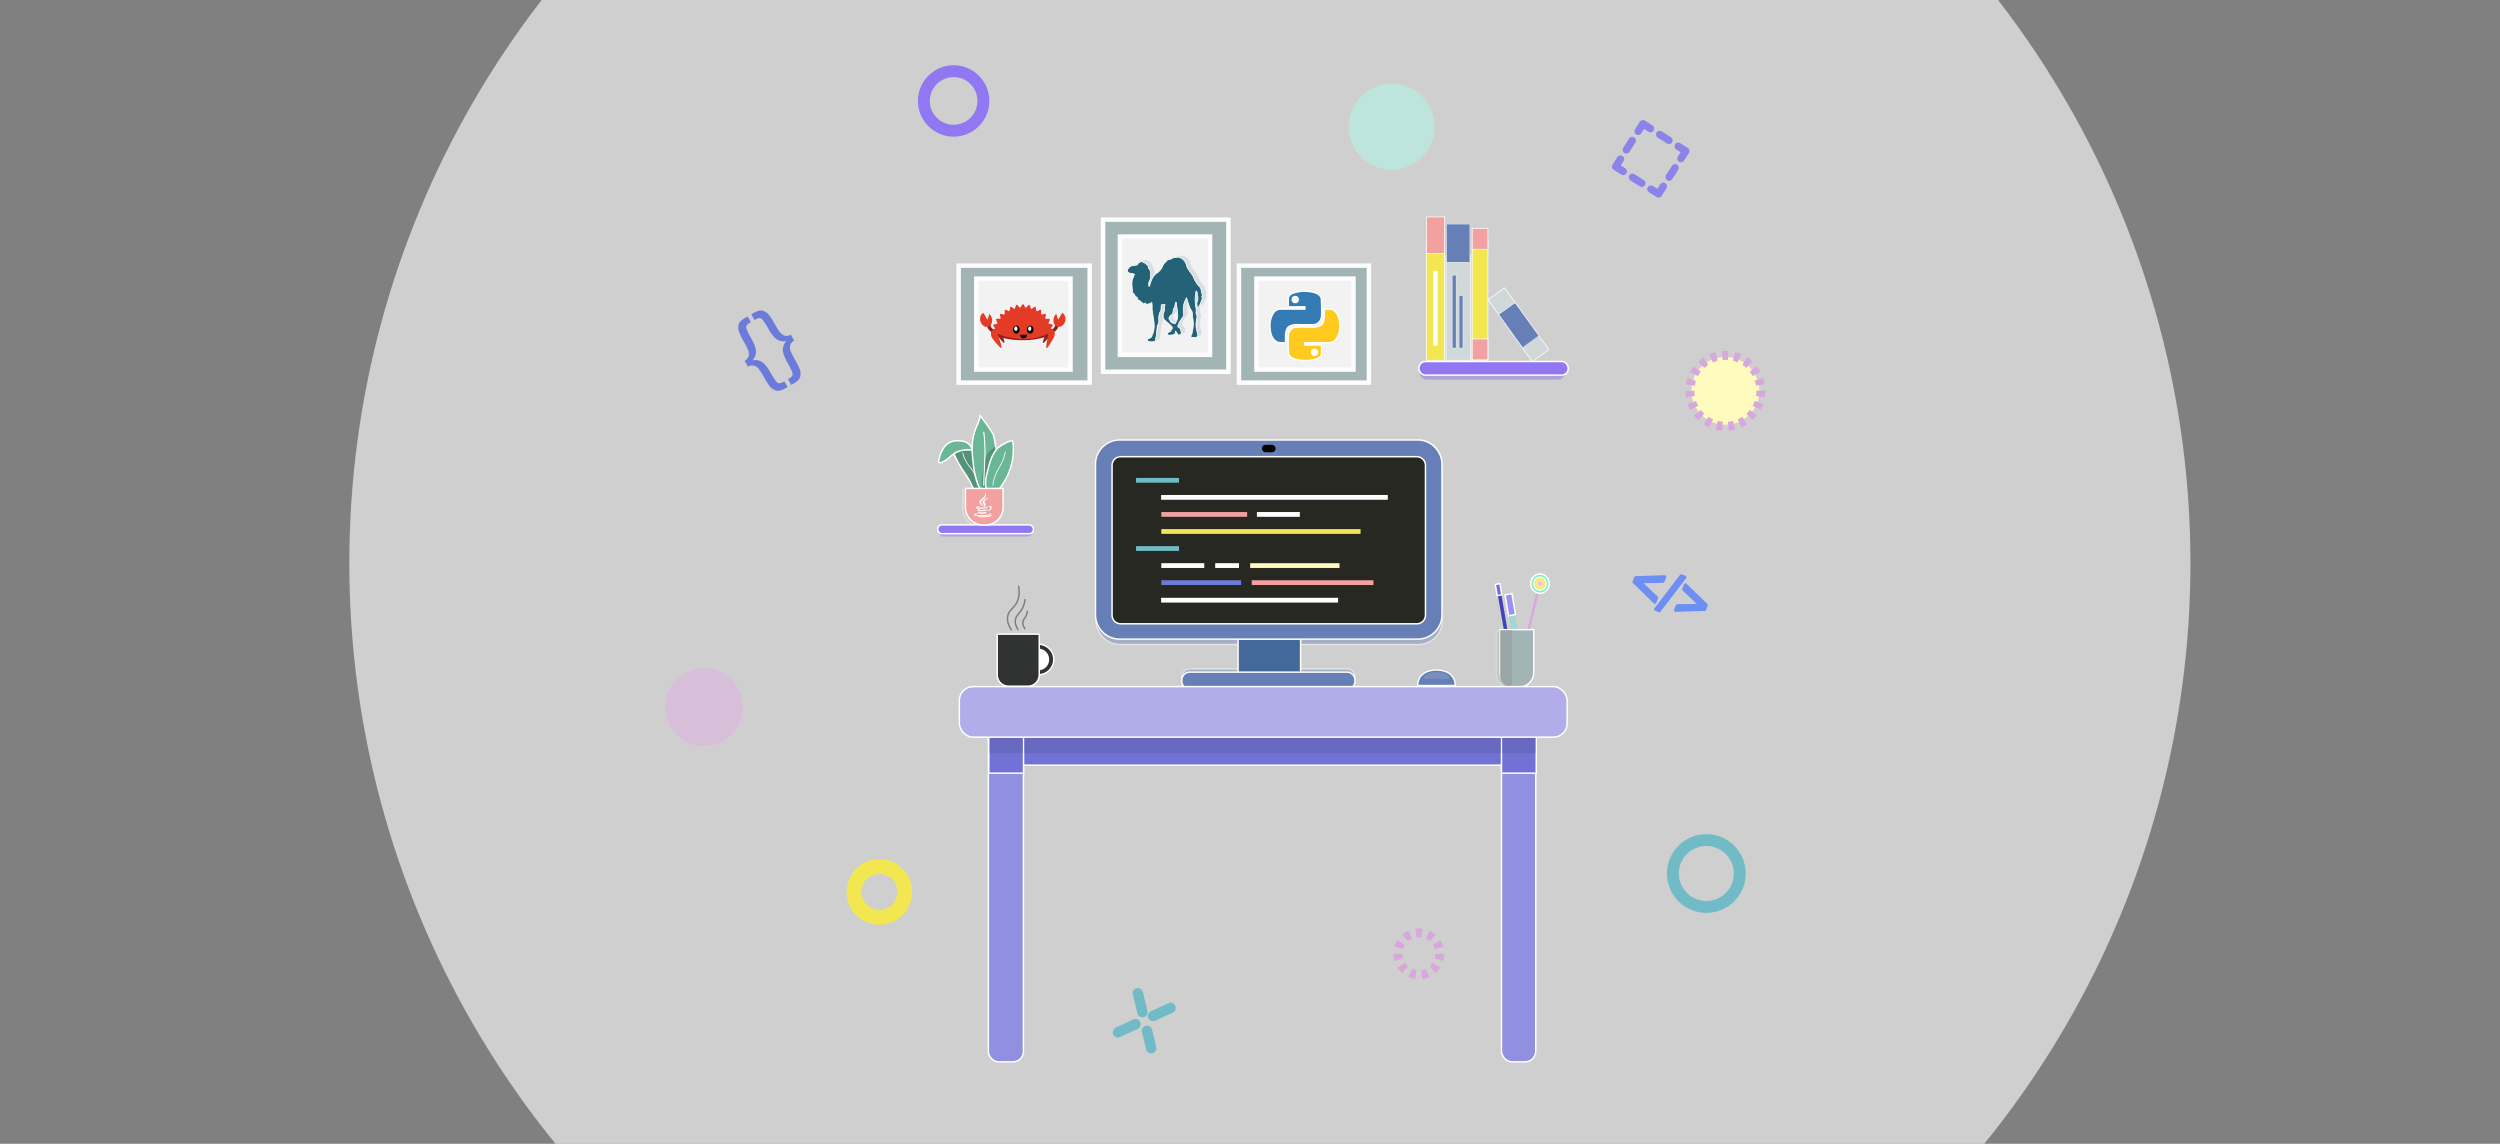 <svg id="Слой_1" data-name="Слой 1" xmlns="http://www.w3.org/2000/svg" viewBox="0 0 1683.03 770"><rect x="0" y="0" width="1683.03" height="770" fill="#808080" stroke="none"/><defs><style>.cls-1,.cls-27{fill:#f2f2f2;}.cls-1{opacity:0.69;}.cls-2{opacity:0.41;}.cls-3,.cls-62{fill:#667fb7;}.cls-4{fill:#fcfcfc;}.cls-5{fill:#313333;}.cls-12,.cls-17,.cls-18,.cls-22,.cls-23,.cls-24,.cls-25,.cls-28,.cls-29,.cls-30,.cls-31,.cls-33,.cls-34,.cls-35,.cls-38,.cls-40,.cls-5,.cls-50,.cls-51,.cls-59,.cls-6,.cls-64,.cls-65{stroke:#fff;}.cls-10,.cls-12,.cls-17,.cls-18,.cls-22,.cls-23,.cls-24,.cls-25,.cls-26,.cls-27,.cls-28,.cls-29,.cls-30,.cls-31,.cls-35,.cls-36,.cls-38,.cls-40,.cls-42,.cls-44,.cls-46,.cls-48,.cls-49,.cls-5,.cls-50,.cls-51,.cls-59,.cls-6,.cls-62,.cls-64,.cls-65{stroke-miterlimit:10;}.cls-40,.cls-6,.cls-9{fill:#fff;}.cls-7{opacity:0.32;}.cls-25,.cls-8{fill:#f2a0a0;}.cls-10,.cls-26,.cls-36{fill:#a3b4b5;}.cls-10,.cls-26,.cls-27,.cls-36{stroke:#fdfdff;}.cls-10{opacity:0.25;}.cls-11,.cls-19{fill:#7866f2;}.cls-11{opacity:0.42;}.cls-12{fill:#9090e0;}.cls-13{fill:#45689b;}.cls-14{fill:#272822;}.cls-15{fill:#4242bc;}.cls-16{fill:#a1d6d1;}.cls-17,.cls-68{fill:#f2e750;}.cls-17,.cls-18,.cls-25,.cls-34,.cls-35,.cls-59,.cls-64{stroke-width:0.5px;}.cls-18{fill:#d0d8d9;}.cls-20{fill:#9992f4;}.cls-21{fill:#d8a7dc;}.cls-22{fill:#85edcf;}.cls-23{fill:#f9eb70;}.cls-23,.cls-33{stroke-width:0.75px;}.cls-24{fill:#f7b5ef;}.cls-24,.cls-40{stroke-width:0.25px;}.cls-26,.cls-27{stroke-width:3px;}.cls-28{fill:#7272d6;}.cls-29{fill:#3c8469;}.cls-30,.cls-32{fill:#559378;}.cls-31{fill:#69b797;}.cls-33,.cls-34,.cls-35,.cls-41,.cls-42,.cls-44,.cls-46,.cls-48,.cls-49,.cls-55,.cls-58,.cls-60,.cls-61{fill:none;}.cls-33,.cls-34,.cls-41,.cls-56,.cls-58,.cls-60,.cls-61{stroke-linecap:round;}.cls-33,.cls-34,.cls-41,.cls-56,.cls-60,.cls-61{stroke-linejoin:round;}.cls-37{fill:#9aa5a5;}.cls-38{fill:#9177f2;}.cls-39{fill:#020202;}.cls-41{stroke:#4c4c4c;opacity:0.62;}.cls-42{stroke:#9177f2;}.cls-42,.cls-44{stroke-width:8px;}.cls-43{fill:#bde5dd;}.cls-44,.cls-58{stroke:#71bbc6;}.cls-45{fill:#fffabd;}.cls-46{stroke:#f2e750;stroke-width:10px;}.cls-47{fill:#d8bfd9;}.cls-48,.cls-49{stroke:#d8a7dc;stroke-width:6px;}.cls-48{stroke-dasharray:4.04 4.04;}.cls-49{stroke-dasharray:3.95 3.95;}.cls-50{fill:#347ab4;}.cls-51{fill:#ffca1d;}.cls-52{fill:#8f1f1d;}.cls-53{fill:#e23a26;}.cls-54{fill:#e33b26;}.cls-56{fill:#6d8ef2;stroke:#6d8ef2;stroke-width:2px;}.cls-57{fill:#6a7bd9;}.cls-58{stroke-linejoin:bevel;stroke-width:7px;stroke-dasharray:13;}.cls-59,.cls-64{fill:#246377;}.cls-59{opacity:0.13;}.cls-60,.cls-61{stroke:#8b83ea;stroke-width:5px;}.cls-61{stroke-dasharray:7.39 7.39;}.cls-62{stroke:#fcfcfc;}.cls-63{fill:#8da2c6;opacity:0.47;}.cls-65{fill:#b1acea;}.cls-66{fill:#6262b5;opacity:0.61;}.cls-67{fill:#71bbc6;}</style></defs><title>main-img</title><circle class="cls-1" cx="854.9" cy="379.15" r="619.74"/><g class="cls-2"><rect class="cls-3" x="795.56" y="450.29" width="116.62" height="11.48" rx="5.4"/><path class="cls-4" d="M906.78,450.8a4.89,4.89,0,0,1,4.89,4.89v.69a4.9,4.9,0,0,1-4.89,4.9H801a4.9,4.9,0,0,1-4.89-4.9v-.69A4.89,4.89,0,0,1,801,450.8H906.78m0-1H801a5.89,5.89,0,0,0-5.89,5.89v.69a5.9,5.9,0,0,0,5.89,5.9H906.78a5.9,5.9,0,0,0,5.89-5.9v-.69a5.89,5.89,0,0,0-5.89-5.89Z"/></g><circle class="cls-5" cx="699.14" cy="443.97" r="10.28"/><circle class="cls-6" cx="699" cy="443.97" r="6.83"/><g class="cls-7"><path class="cls-8" d="M660.22,354.43a12,12,0,0,1-12-12V329.79h25.32l.06,12.68a12,12,0,0,1-12,12Z"/><path class="cls-9" d="M673.14,330.29v12.18a11.47,11.47,0,0,1-11.46,11.46h-1.46a11.47,11.47,0,0,1-11.46-11.46V330.29h24.38m.44-1H647.85a.09.09,0,0,0-.09.09v13.09a12.46,12.46,0,0,0,12.46,12.46h1.46a12.46,12.46,0,0,0,12.46-12.46V329.85a.56.56,0,0,0-.56-.56Z"/></g><path class="cls-10" d="M1007.43,424.73h22.62a0,0,0,0,1,0,0v28.8a9.81,9.81,0,0,1-9.81,9.81h-3a9.81,9.81,0,0,1-9.81-9.81v-28.8A0,0,0,0,1,1007.43,424.73Z"/><g class="cls-2"><rect class="cls-3" x="737.79" y="300.38" width="233.28" height="133.55" rx="16.33"/><path class="cls-4" d="M954.74,300.88a15.85,15.85,0,0,1,15.83,15.83V417.6a15.85,15.85,0,0,1-15.83,15.83H754.13a15.85,15.85,0,0,1-15.84-15.83V316.71a15.85,15.85,0,0,1,15.84-15.83H954.74m0-1H754.13a16.83,16.83,0,0,0-16.84,16.83V417.6a16.84,16.84,0,0,0,16.84,16.83H954.74a16.83,16.83,0,0,0,16.83-16.83V316.71a16.82,16.82,0,0,0-16.83-16.83Z"/></g><rect class="cls-11" x="955.65" y="245.87" width="97.96" height="9.71" rx="4.59"/><rect class="cls-12" x="665.38" y="486.06" width="23.59" height="228.81" rx="6.99"/><rect class="cls-12" x="1010.83" y="486.06" width="23.05" height="228.81" rx="7.18"/><rect class="cls-13" x="833.45" y="430.12" width="42.11" height="23.12"/><path class="cls-4" d="M875.07,430.62v22.12H834V430.62h41.12m1-1H833v24.12h43.12V429.62Z"/><rect class="cls-3" x="737.46" y="296.2" width="233.28" height="134.07" rx="16.33"/><path class="cls-4" d="M954.41,296.7a15.85,15.85,0,0,1,15.84,15.83V413.94a15.85,15.85,0,0,1-15.84,15.83H753.8A15.85,15.85,0,0,1,738,413.94V312.53A15.85,15.85,0,0,1,753.8,296.7H954.41m0-1H753.8A16.83,16.83,0,0,0,737,312.53V413.94a16.84,16.84,0,0,0,16.84,16.83H954.41a16.84,16.84,0,0,0,16.84-16.83V312.53a16.83,16.83,0,0,0-16.84-16.83Z"/><rect class="cls-14" x="748.66" y="307.45" width="210.98" height="112.5" rx="5.81"/><path class="cls-9" d="M953.83,308a5.31,5.31,0,0,1,5.31,5.31V414.15a5.31,5.31,0,0,1-5.31,5.3H754.46a5.31,5.31,0,0,1-5.3-5.3V313.26a5.31,5.31,0,0,1,5.3-5.31H953.83m0-1H754.46a6.31,6.31,0,0,0-6.3,6.31V414.15a6.3,6.3,0,0,0,6.3,6.3H953.83a6.31,6.31,0,0,0,6.31-6.3V313.26a6.32,6.32,0,0,0-6.31-6.31Z"/><polygon class="cls-15" points="1015.91 430.17 1013.55 430.62 1007.14 393.53 1009.51 393.08 1015.91 430.17"/><polygon class="cls-16" points="1022.57 429.32 1018.51 430.07 1013.72 401.7 1017.78 400.95 1022.57 429.32"/><rect class="cls-17" x="960.18" y="164.38" width="12.31" height="78.15"/><rect class="cls-18" x="973.46" y="171.74" width="16.71" height="70.79"/><rect class="cls-17" x="991.1" y="162.13" width="10.58" height="80.39"/><polygon class="cls-19" points="1006.65 393.47 1009.76 392.89 1011.03 400.41 1007.92 400.99 1006.65 393.47"/><path class="cls-9" d="M1009.35,393.48l1.1,6.53-2.12.39-1.1-6.53,2.12-.39m.82-1.17-4.09.76,1.43,8.5,4.09-.76-1.43-8.5Z"/><polygon class="cls-20" points="1013.24 400.45 1017.87 399.6 1020.25 413.69 1015.62 414.54 1013.24 400.45"/><path class="cls-9" d="M1017.46,400.18l2.21,13.11L1016,414l-2.21-13.11,3.64-.67m.82-1.17-5.61,1,2.55,15.08,5.6-1L1018.28,399Z"/><polygon class="cls-21" points="1026.71 430.43 1028.29 430.84 1036.99 394.54 1035.41 394.12 1026.71 430.43"/><ellipse class="cls-22" cx="1036.73" cy="392.89" rx="6.23" ry="6.51"/><ellipse class="cls-23" cx="1036.73" cy="392.89" rx="4.19" ry="4.43"/><ellipse class="cls-24" cx="1036.73" cy="392.89" rx="1.68" ry="1.76"/><rect class="cls-25" x="960.28" y="146.05" width="12.2" height="24.67"/><rect class="cls-3" x="973.92" y="150.82" width="15.63" height="25.66"/><path class="cls-9" d="M989.42,151v25.4H974V151h15.38m.25-.25H973.79v25.9h15.88V150.7Z"/><rect class="cls-25" x="991.1" y="153.71" width="10.58" height="14.1"/><rect class="cls-25" x="991.1" y="228.18" width="10.58" height="14.1"/><rect class="cls-26" x="742.58" y="147.88" width="84.39" height="102.4"/><rect class="cls-27" x="753.95" y="159.25" width="60.68" height="79.65"/><rect class="cls-26" x="834.07" y="178.82" width="87.49" height="78.75"/><rect class="cls-27" x="845.87" y="187.57" width="65.29" height="61.25"/><rect class="cls-26" x="645.37" y="178.82" width="88.2" height="78.75"/><rect class="cls-27" x="657.26" y="187.57" width="63.43" height="61.25"/><rect class="cls-28" x="683.23" y="491.16" width="339.31" height="23.96"/><rect class="cls-28" x="1010.83" y="493.77" width="23.4" height="26.74"/><rect class="cls-28" x="665.67" y="493.77" width="23.4" height="26.74"/><polygon class="cls-29" points="654.99 302.51 654.98 302.51 654.99 302.51 654.99 302.51"/><path class="cls-29" d="M642,305.07l0,.07a18.33,18.33,0,0,1,6.15-2.45A13.24,13.24,0,0,0,642,305.07Z"/><path class="cls-30" d="M655.84,304.3c-.27-.57-.53-1.12-.79-1.65-4.3,0-9-.35-12.83,2.64,3.85-3,8.53-2.66,12.83-2.64a.61.61,0,0,0-.07-.14,28.84,28.84,0,0,0-6.8.18,18.33,18.33,0,0,0-6.15,2.45,79.09,79.09,0,0,0,7.82,13.93c5.74,8.46,6.42,13.87,6.42,13.87l3.43-1.34A48.76,48.76,0,0,0,655.84,304.3Z"/><path class="cls-31" d="M648.18,303.13A19.21,19.21,0,0,1,655,303c-2-4-4-6.51-11.12-6.27-8.2.29-11.13,8.51-12,13.88-.41,2.6,5.33-.78,7.28-2.69a18.06,18.06,0,0,1,2.88-2.29l0-.07A13.24,13.24,0,0,1,648.18,303.13Z"/><path class="cls-31" d="M662.27,331.6c-1.67-1.14-5.78-4.9-7.28-21.93-.19-2.13-2.2-13.12,3-23.72.53-1.08,1.92-4.76,1.61-5.95-.5-1.87,8.64,11.08,9.09,12.66A53.65,53.65,0,0,1,670,315.49c-.74,4.13-1.42,4.45-2.14,9.4-.59,4.06-.56,6.88-2.14,7.61C664.43,333.08,662.83,332,662.27,331.6Z"/><path class="cls-32" d="M661.76,330.08c-1.56-2.77-.76-8,0-13.07a38.62,38.62,0,0,1,3-11.53c.34-.71,5.12-5.47,5.25-4.59a58.6,58.6,0,0,1,.19,9.2A56.81,56.81,0,0,1,668.07,322c-.88,3.15-3.48,9.61-4.35,9.61C662.63,331.62,661.86,330.26,661.76,330.08Z"/><path class="cls-31" d="M665.26,330.71c-3.06-3.24-1.5-9.33,0-15.22,1.13-4.42,2.34-9,6-13.43.67-.83,7-5.35,10.32-5.35.44,0,.89,5.21.38,10.72a43.4,43.4,0,0,1-4.28,13.88c-1.74,3.66-6.85,11.19-8.57,11.19A5.69,5.69,0,0,1,665.26,330.71Z"/><path class="cls-33" d="M662.23,326.62c0-.44.88-22,.88-22s0-9.67-.88-13.63"/><path class="cls-34" d="M668.39,326.62a31.38,31.38,0,0,1,3.08-9.68c1.27-2.46,2.66-4.3,4-7.91a32.72,32.72,0,0,0,1.32-4.84"/><path class="cls-35" d="M658.28,326.62a22.7,22.7,0,0,0-4-10.56c-1.64-2.26-4.3-4.9-5.72-9.67-.22-.73-.35-1.34-.44-1.76"/><rect class="cls-3" x="795.56" y="452.53" width="116.62" height="11.48" rx="5.4"/><path class="cls-4" d="M906.78,453a4.9,4.9,0,0,1,4.89,4.9v.69a4.9,4.9,0,0,1-4.89,4.9H801a4.9,4.9,0,0,1-4.89-4.9v-.69A4.9,4.9,0,0,1,801,453H906.78m0-1H801a5.9,5.9,0,0,0-5.89,5.9v.69a5.9,5.9,0,0,0,5.89,5.9H906.78a5.9,5.9,0,0,0,5.89-5.9v-.69a5.9,5.9,0,0,0-5.89-5.9Z"/><path class="cls-36" d="M1009.94,423.9h22.62a0,0,0,0,1,0,0v28.8a9.81,9.81,0,0,1-9.81,9.81h-3a9.81,9.81,0,0,1-9.81-9.81V423.9A0,0,0,0,1,1009.94,423.9Z"/><path class="cls-37" d="M1010,424.4h8a0,0,0,0,1,0,0v38.11a0,0,0,0,1,0,0h-.44A7.56,7.56,0,0,1,1010,455V424.4A0,0,0,0,1,1010,424.4Z"/><rect class="cls-38" x="955.23" y="243.36" width="100.47" height="9.19" rx="4.34"/><rect class="cls-11" x="632.07" y="354.97" width="62.86" height="6.23" rx="2.94"/><rect class="cls-38" x="631.26" y="353.36" width="64.46" height="5.9" rx="2.79"/><path class="cls-8" d="M661.89,353.43a12,12,0,0,1-12-12V328.79h25.32l.06,12.68a12,12,0,0,1-12,12Z"/><path class="cls-9" d="M674.81,329.29v12.18a11.47,11.47,0,0,1-11.46,11.46h-1.46a11.48,11.48,0,0,1-11.46-11.46V329.29h24.38m.44-1H649.52a.09.09,0,0,0-.09.09v13.09a12.46,12.46,0,0,0,12.46,12.46h1.46a12.46,12.46,0,0,0,12.46-12.46V328.85a.56.56,0,0,0-.56-.56Z"/><rect class="cls-39" x="849.54" y="299.46" width="9.19" height="5.01" rx="2.37"/><path class="cls-5" d="M671.35,426.91h28.28a0,0,0,0,1,0,0v27.44A7.66,7.66,0,0,1,692,462H679a7.66,7.66,0,0,1-7.66-7.66V426.91A0,0,0,0,1,671.35,426.91Z"/><path class="cls-40" d="M663.29,331.87a2.89,2.89,0,0,1,.29,1.28,4,4,0,0,1-1.22,2.5,12.87,12.87,0,0,0-1.42,1.32,2.22,2.22,0,0,0-.54.83,2.39,2.39,0,0,0,.34,1.71,3.89,3.89,0,0,0,.83,1.13,4.64,4.64,0,0,1-1.61-1.52,2.11,2.11,0,0,1-.49-1.56c.07-.35.29-.58.73-1a20.7,20.7,0,0,1,1.67-1.37,4.22,4.22,0,0,0,1-1,3.46,3.46,0,0,0,.39-1.28A5.66,5.66,0,0,0,663.29,331.87Z"/><path class="cls-40" d="M665.1,335.35a8.71,8.71,0,0,0-.88.49,5.54,5.54,0,0,0-1.08.88,2.14,2.14,0,0,0-.49.69,1,1,0,0,0-.1.49,1.31,1.31,0,0,0,.3.59c.26.37.38.41.49.68a1.46,1.46,0,0,1,.1.39,1.52,1.52,0,0,1-.1.69,1.81,1.81,0,0,1-.49.68,2.4,2.4,0,0,1-.59.4s.09-.12.2-.3a1.13,1.13,0,0,0,.19-.58,1,1,0,0,0-.19-.59c-.1-.16-.12-.14-.3-.39a5.21,5.21,0,0,1-.29-.49,2.11,2.11,0,0,1-.2-.49,2,2,0,0,1,0-.69,1.75,1.75,0,0,1,.2-.59,2.27,2.27,0,0,1,.39-.49,4.35,4.35,0,0,1,.59-.49,6.24,6.24,0,0,1,1.37-.68A4.8,4.8,0,0,1,665.1,335.35Z"/><path class="cls-40" d="M665.4,340.93a1.73,1.73,0,0,1,.48-.19,1.49,1.49,0,0,1,.89,0,1.22,1.22,0,0,1,.68.59,1.12,1.12,0,0,1,.1.68,1.53,1.53,0,0,1-.49.79,3.18,3.18,0,0,1-.78.58,5.15,5.15,0,0,1-.79.3c-.15.05-.39.1-.39.1l.49-.3a4.12,4.12,0,0,0,.69-.49,1.7,1.7,0,0,0,.49-.59,1.07,1.07,0,0,0,.09-.58,1.11,1.11,0,0,0-.19-.49.85.85,0,0,0-.3-.3,1.09,1.09,0,0,0-.39-.1A3,3,0,0,0,665.4,340.93Z"/><path class="cls-40" d="M665,341.42a2.8,2.8,0,0,1-.68.4,5.55,5.55,0,0,1-.88.19l-.69.1c-.39.05-.57.06-1.08.1l-1.07.1c-.12,0-.62,0-1.28,0a7.28,7.28,0,0,1-1.66-.2,1.71,1.71,0,0,1-.41-.12.61.61,0,0,1-.17-.16.17.17,0,0,1,0-.18.42.42,0,0,1,.11-.13,1.82,1.82,0,0,1,.19-.1l.3-.09.29-.1.29-.1.3-.1.39-.1a5.37,5.37,0,0,1,.59-.09l-.3.09a5.68,5.68,0,0,0-.68.3l-.3.19-.11.1a.12.12,0,0,0,0,.21,3.42,3.42,0,0,0,.39.09,5.38,5.38,0,0,0,1,.09c1,0,.61,0,1.27,0s1.16,0,1.76-.09c.32,0,.77-.08,1.38-.2Z"/><path class="cls-40" d="M663.83,343.09l.59.39a3.28,3.28,0,0,1-1.08.3,19.66,19.66,0,0,1-2.06.19,7.55,7.55,0,0,1-1.24,0l-.62-.08a3.1,3.1,0,0,1-.39-.09,2.45,2.45,0,0,1-.49-.2c-.15-.08-.29-.17-.3-.29a.31.31,0,0,1,.1-.2,1.45,1.45,0,0,1,.69-.39.37.37,0,0,0-.1.19.32.32,0,0,0,0,.2c.05.13.25.17.39.2a6.75,6.75,0,0,0,1.08.09h.68a6.56,6.56,0,0,0,.89,0l.78-.06a3.92,3.92,0,0,0,.78-.1A2.24,2.24,0,0,0,663.83,343.09Z"/><path class="cls-40" d="M663.34,344.76l.78.49a7.23,7.23,0,0,1-1.57.39,11.81,11.81,0,0,1-1.85.07,6.6,6.6,0,0,1-1.08-.17,3,3,0,0,1-.69-.29.39.39,0,0,1-.2-.2.25.25,0,0,1,.09-.26.57.57,0,0,1,.21-.13,1.23,1.23,0,0,1,.31-.11.42.42,0,0,0,0,.11c0,.12.24.18.3.19a6.26,6.26,0,0,0,1.4.16h.67a9.9,9.9,0,0,0,1-.1A4.52,4.52,0,0,0,663.34,344.76Z"/><path class="cls-40" d="M666.67,345.79a.25.25,0,0,1,.13.28c0,.16-.06.19-.23.33a2,2,0,0,1-1,.41c-.43.1-.64.15-1,.2s-.64.09-1.73.19c-.63.06-1,.06-1.2.07-.67,0-1.17,0-1.54,0l-1.5-.08a10.93,10.93,0,0,1-1.54-.11,4.81,4.81,0,0,1-1.11-.28c-.2-.12-.27-.16-.26-.25a.41.41,0,0,1,.2-.28,2.26,2.26,0,0,1,.55-.25,6,6,0,0,1,.88-.29,2.19,2.19,0,0,1,.49-.1h.22l-.41.11a2,2,0,0,0-.54.2,2.21,2.21,0,0,0-.27.17.29.29,0,0,0-.13.21c0,.15.44.27.54.3a5.58,5.58,0,0,0,1.28.19h3.33c1,0,1,0,1.27,0s.29,0,1.18-.1a5.08,5.08,0,0,0,.88-.09,5,5,0,0,0,.72-.19l.44-.17c.17-.08.23-.14.25-.23a.45.45,0,0,0,0-.19.36.36,0,0,0-.06-.1Z"/><path class="cls-40" d="M657.94,347.65a11.35,11.35,0,0,0,1.28.14c.2,0,.32,0,.69,0l1.57,0c.66,0,1.14,0,1.86-.1s1.18-.1,1.86-.19a4.84,4.84,0,0,0,1.27-.3,3.06,3.06,0,0,0,.79-.39l.29-.19a1.33,1.33,0,0,1-.2.39,1.61,1.61,0,0,1-.68.49,10.4,10.4,0,0,1-2.55.49c-.5,0-.94.07-1.57.1-1,0-1.73,0-2.15,0a8.11,8.11,0,0,1-1.67-.2C658.36,347.8,657.94,347.65,657.94,347.65Z"/><path class="cls-41" d="M680.8,424.06c-1.88-3-3.22-6.57-2.25-9.95,1-3.56,3.88-4.46,5.92-8.41,1.3-2.53,2.13-6.05,1.3-11"/><path class="cls-41" d="M685.3,423.83c-1.91-3.12-2-5.36-1.66-6.87.7-3.25,3.51-4.36,5.33-9a17.87,17.87,0,0,0,1.07-4.27"/><path class="cls-41" d="M690,423.24c-1.58-2.39-1.59-4-1.31-5,.48-1.69,2-2.62,2.73-5.45a9,9,0,0,0,.23-1.3"/><circle class="cls-42" cx="642" cy="67.95" r="20.04"/><circle class="cls-43" cx="936.89" cy="85.31" r="28.91"/><circle class="cls-44" cx="1148.73" cy="588.05" r="22.51"/><circle class="cls-45" cx="1161.53" cy="263.12" r="22.83"/><circle class="cls-46" cx="592" cy="600.46" r="17.11"/><circle class="cls-47" cx="473.94" cy="476.03" r="26.23"/><path class="cls-48" d="M969.37,642.15A14.14,14.14,0,1,1,955.23,628,14.14,14.14,0,0,1,969.37,642.15Z"/><circle class="cls-49" cx="1161.53" cy="263.12" r="23.91"/><path class="cls-50" d="M878.44,206.56v1.51H861.61a5.8,5.8,0,0,0-4.16,2.42,14.69,14.69,0,0,0-2.45,6.9c0,1-.37,1.93.43,6.63.52,3.06,2.9,5.9,4.83,6.5a25.63,25.63,0,0,0,5.24.18l-.06-4.85s.06-3.65,1.63-5.4,5.35-1.91,5.35-1.91,10.87.27,12.72-.09a5.53,5.53,0,0,0,3.2-2,6.25,6.25,0,0,0,1.24-2.59c.46-3.07,0-12.41,0-12.41s.11-2.73-3.93-4.28a23.34,23.34,0,0,0-7.95-1.09,20.35,20.35,0,0,0-7.65,1.41c-2.63,1.22-2.75,3.12-2.75,3.12v6Z"/><path class="cls-51" d="M878.48,232.24v-1.52H895.3a5.76,5.76,0,0,0,4.16-2.41,12.87,12.87,0,0,0,1.49-2.81,12.56,12.56,0,0,0,1-4.09c0-1,.37-1.93-.42-6.62-.52-3.06-2.9-5.9-4.84-6.51a25.53,25.53,0,0,0-5.23-.18l.05,4.84s-.05,3.66-1.63,5.4-5.35,1.91-5.35,1.91-10.87-.27-12.73.09a5.52,5.52,0,0,0-3.19,2,6.25,6.25,0,0,0-1.24,2.59c-.46,3.07,0,12.41,0,12.41s-.12,2.73,3.92,4.28a23.2,23.2,0,0,0,8,1.1,20.46,20.46,0,0,0,7.65-1.4c2.63-1.23,2.76-3.13,2.76-3.13v-6Z"/><circle class="cls-6" cx="884.94" cy="237.14" r="2.03"/><circle class="cls-6" cx="871.97" cy="201.66" r="2.03"/><path class="cls-52" d="M671,224.69s-5.57-.2-6.56-5.71l2.33-1s-.56,3.93,4.33,4.46l-.1,2.28"/><path class="cls-52" d="M706.11,224.69s5.57-.2,6.56-5.71l-2.34-1s.57,3.93-4.32,4.46l.1,2.28"/><path class="cls-52" d="M688.45,216.7a51.06,51.06,0,0,0-13.79,1.69v8.94A51.06,51.06,0,0,0,688.45,229a47.46,47.46,0,0,0,15.26-2.17v-8a47.46,47.46,0,0,0-15.26-2.17"/><path class="cls-52" d="M704,224.79a2.7,2.7,0,0,1-.05-1.5c.24-.95.91-1.47,1.5-1.17a1,1,0,0,1,.38.34h0a4,4,0,0,1,.14,4.71c0,.14-3.11,3.72-3.82,3.83-.47.08.6-3.65,1.82-6.21"/><path class="cls-52" d="M674.28,224.37a2.13,2.13,0,0,0,.17-1.48c-.21-1-1-1.67-1.69-1.51a1,1,0,0,0-.47.25h0s-2.29,1.7-.49,4.62c0,.16,3.4,4.42,4.23,4.7.55.19-.45-3.75-1.72-6.57"/><path class="cls-53" d="M671.08,224.62h0"/><path class="cls-54" d="M707.43,221.57c0-.13-.07-.25-.11-.38l1.25-1.8a.67.67,0,0,0,.07-.63.63.63,0,0,0-.48-.4l-2.1-.35-.26-.5.89-2a.69.69,0,0,0-.05-.64.66.66,0,0,0-.54-.29l-2.14.08-.34-.42.49-2.18a.67.67,0,0,0-.16-.61.62.62,0,0,0-.59-.17l-2.08.51-.41-.35.07-2.23a.66.66,0,0,0-.27-.57.63.63,0,0,0-.61-.05l-1.94.93-.48-.27-.34-2.2a.62.62,0,0,0-.38-.49.59.59,0,0,0-.6.07l-1.73,1.3-.52-.16-.75-2.09a.64.64,0,0,0-.46-.41.62.62,0,0,0-.58.2l-1.46,1.63-.53-.06-1.12-1.89a.6.6,0,0,0-.53-.31.59.59,0,0,0-.53.31L687,207l-.53.06L685,205.45a.61.61,0,0,0-.58-.2.64.64,0,0,0-.46.41l-.75,2.09-.51.16-1.73-1.3a.61.61,0,0,0-.61-.07.64.64,0,0,0-.38.49l-.34,2.2-.47.27-1.95-.93a.61.61,0,0,0-.6.05.67.67,0,0,0-.28.57l.07,2.23-.41.35-2.08-.51a.6.6,0,0,0-.58.17.65.65,0,0,0-.17.61l.49,2.17c-.11.15-.23.29-.34.43l-2.13-.08a.66.66,0,0,0-.55.29.69.69,0,0,0,0,.64l.89,2c-.09.17-.17.33-.25.5l-2.11.35a.67.67,0,0,0-.48.4.7.7,0,0,0,.07.63l1.25,1.8,0,.1-.68.73,1.84,2.6s17.66,8.14,34,.13c1.88-.33,2.31-3.18,2.31-3.18"/><path class="cls-9" d="M694.22,221.27c0,.8-.47,1.45-1.05,1.45s-1.06-.65-1.06-1.45.47-1.46,1.06-1.46,1.05.65,1.05,1.46"/><ellipse cx="684.2" cy="221.9" rx="2.2" ry="2.72"/><rect class="cls-55" x="667.12" y="204.81" width="43.03" height="31.74"/><path class="cls-9" d="M685,221.27c0,.83-.49,1.51-1.1,1.51s-1.1-.68-1.1-1.51.5-1.52,1.1-1.52,1.1.68,1.1,1.52"/><ellipse cx="693.54" cy="221.9" rx="2.2" ry="2.72"/><path class="cls-9" d="M694.33,221.27c0,.83-.5,1.51-1.1,1.51s-1.1-.68-1.1-1.51.49-1.52,1.1-1.52,1.1.68,1.1,1.52"/><path class="cls-54" d="M671.65,225.07c.45-.51,1.53-1.12,1.44-1.88a2.38,2.38,0,0,0-2.52-2.22,2.32,2.32,0,0,0-.85.29h-.05s-4.21,2.06-1.81,6.19c0,.21,4.78,6.32,6.12,6.79.87.3-.81-5.23-2.33-9.16"/><path class="cls-54" d="M705.83,224.88c-.52-.43-1.88-.82-1.91-1.59a2.38,2.38,0,0,1,2.17-2.57,2.18,2.18,0,0,1,.88.16l0,0s4.47,1.42,2.71,5.86c0,.21-3.8,7-5.05,7.62-.82.43.22-5.34,1.15-9.46"/><rect class="cls-55" x="667.12" y="204.82" width="43.02" height="31.73"/><rect class="cls-55" x="667.12" y="204.81" width="43.03" height="31.74"/><path class="cls-54" d="M664.69,215.26s-1-2-2.67-4.6c-1.75.86-2.62,3.22-2,5.59.72,2.62,3,4.27,5.16,3.68s3.26-3.19,2.53-5.81a5.62,5.62,0,0,0-1.74-2.8,16.7,16.7,0,0,1-1.32,3.94"/><rect class="cls-55" x="667.12" y="204.82" width="43.02" height="31.73"/><path class="cls-54" d="M712.43,215.26s1-2,2.67-4.6c1.74.86,2.61,3.22,2,5.59-.73,2.62-3,4.27-5.16,3.68s-3.26-3.19-2.54-5.81a5.64,5.64,0,0,1,1.75-2.8,16.7,16.7,0,0,0,1.32,3.94"/><path d="M691.37,225.28a2.33,2.33,0,1,1-4.65.15Z"/><path class="cls-56" d="M1114.11,405.52,1100,391.79l1.13-2.92,19.66-.61-1.21,3.12-15.54.3,11.25,10.72Z"/><path class="cls-56" d="M1134.35,388.58l-17.29,22.63-2.52-1,17.29-22.63Z"/><path class="cls-56" d="M1147.59,410.29l-19.65.6,1.21-3.11,15.53-.31-11.25-10.72,1.22-3.11,14.08,13.73Z"/><path class="cls-57" d="M530.22,260.56l-1.37.77a16.33,16.33,0,0,1-3.77,1.63,5.38,5.38,0,0,1-3.65-.39,8.55,8.55,0,0,1-3.35-2.7,51.16,51.16,0,0,1-3.61-5.71,49.06,49.06,0,0,0-3.5-5.56,6.83,6.83,0,0,0-3.15-2.36,5.16,5.16,0,0,0-4.23.64l-2.28-4a5.13,5.13,0,0,0,2.73-3.29,6.92,6.92,0,0,0-.39-3.91,50.15,50.15,0,0,0-3-5.88,52.32,52.32,0,0,1-3-6,8.6,8.6,0,0,1-.58-4.26,5.42,5.42,0,0,1,1.55-3.33,16.64,16.64,0,0,1,3.34-2.39l1.36-.77,2.19,3.86-.77.44c-1.72,1-2.51,2-2.39,3.14s1.32,3.69,3.58,7.69c2,3.58,3,6.47,3,8.65a8.26,8.26,0,0,1-2.38,5.79,8.17,8.17,0,0,1,6.18.92q2.81,1.68,5.85,7.06,3.38,6,4.74,7t3.92-.42l.77-.43Z"/><path class="cls-57" d="M505.75,211.61l1.36-.77a16.38,16.38,0,0,1,3.78-1.63,5.38,5.38,0,0,1,3.65.39,8.62,8.62,0,0,1,3.35,2.7,49.94,49.94,0,0,1,3.6,5.71,50.27,50.27,0,0,0,3.51,5.56,6.92,6.92,0,0,0,3.14,2.36,5.15,5.15,0,0,0,4.23-.64l2.28,4a5.19,5.19,0,0,0-2.73,3.29,6.93,6.93,0,0,0,.4,3.91,50.58,50.58,0,0,0,3,5.87,49.92,49.92,0,0,1,3,6,8.48,8.48,0,0,1,.58,4.26,5.37,5.37,0,0,1-1.55,3.33,16.27,16.27,0,0,1-3.33,2.39l-1.37.77-2.18-3.86.77-.44c1.71-1,2.51-2,2.38-3.15s-1.31-3.69-3.57-7.68c-2-3.58-3-6.47-3-8.65a8.16,8.16,0,0,1,2.4-5.77,8.24,8.24,0,0,1-6.19-.94q-2.81-1.68-5.85-7.06c-2.26-4-3.84-6.34-4.74-7s-2.21-.54-3.93.43l-.77.43Z"/><line class="cls-58" x1="766.01" y1="668.71" x2="775.02" y2="705.66"/><line class="cls-58" x1="788.01" y1="678.55" x2="752.2" y2="695.15"/><path class="cls-59" d="M794.53,202.36a84.8,84.8,0,0,1,1,8.84,8.68,8.68,0,0,1-1.54,5.17c-.25.88-1,0-1.51,0-1.31,0-1.79-1.41-2.49-2.27s-.2-1.66.27-2.35c.5-.36.7-1.17,1.43-1.17s.63-1,.53-1.53c.48-.74.19-1.83.66-2.64.84-.37.59-1.69.89-2.43.23-.52,0-1.53.67-1.76,0,0,.08,0,.07.12m-.81-30.13c-1.11-.13-1.94.63-2.87,1a20.69,20.69,0,0,1-2.34.63c-.58,1.17-1.9,1.87-2.62,3A11.69,11.69,0,0,1,782,182.4c-2.6,1.35-3.91,4.28-4.77,7-.29.62-.25,1.53-.56,2.06-1,.29-.49-1.05-.6-1.7-.16-1,.69-1.58.75-2.52a3.89,3.89,0,0,0,.42-2.17c-.12-1.68.39-3.72-.8-5.09-.7-.42-.48-1.28-.74-2a8.5,8.5,0,0,0-2.61-2.35c-.85-.08-1.62-1.17-2.49-.67-.54.64-1.54.62-1.85,1.47-.2,1.06-1.39.77-2.16,1-1,.39-2.25,0-3.06.79s-2.14,1.93-1.74,3.26c.93,1.82,3.32.9,4.62,2A36.66,36.66,0,0,1,765,187.2a21.32,21.32,0,0,0-.09,4.79c.24,1.6-.17,3.65,1.17,4.78.76.28.72,1.17,1,1.83s.86-.24,1.09.4c.68.37.07,1.17.45,1.64a3.21,3.21,0,0,1,1.65.88,14.13,14.13,0,0,1,2,1.7c.47,1,1.07-.94,1.58-.22a1.18,1.18,0,0,0,1.53.65l.13-.07a6,6,0,0,0,2.62-1.13c.51,1.79.12,3.74.34,5.59a23.92,23.92,0,0,1,.59,4.12,19.71,19.71,0,0,1,.61,4.18,14.94,14.94,0,0,1-1.43,8.55,2.06,2.06,0,0,1-1.63,1.64c-.59.27-1.81.75-1.4,1.6,1.36,1.17,3.52,1,5.08.44,1-.5.14-1.76.67-2.52.69-2.67.35-5.54,1.17-8.21a7.88,7.88,0,0,0,.7-4.33c.16-.9-.21-2,.37-2.73a3.81,3.81,0,0,1,1-2.47,32.2,32.2,0,0,0,.3-4.16,6.28,6.28,0,0,1,2.55-.26c0,.77-.55,1.67-.38,2.53a4.12,4.12,0,0,1-.53,2.83c-.37,1.53-.61,3.4.34,4.69,1.57,1.73,3.62,2.95,5.11,4.79a1.08,1.08,0,0,1,.17,1.52l-.1.1a3.11,3.11,0,0,1-2,2.12c-.62.25-1.62,1.18-.89,1.82a7.77,7.77,0,0,0,4.4-.29c1-.35.61-1.51,1-2.24a21.1,21.1,0,0,1,1.43,2.19c.6.89,1.63.15,2.35-.13a7.49,7.49,0,0,0-.76-3.78c-.33-.77-1.61-.79-1.55-1.74.63-2.35,2.2-4.18,3.45-6.16,1-1,.26-2.45.32-3.7a14.05,14.05,0,0,1,2.19-9.1,32.15,32.15,0,0,0,1.4,4.4,12.69,12.69,0,0,0,2.18,4.64c.48,1.67.35,3.52.67,5.25a21.93,21.93,0,0,1-.5,8.94c.09,1.06-.92,1.85-.83,2.9.28,1,1.41.18,2,.59a2.24,2.24,0,0,0,2.68-1.17,12.43,12.43,0,0,1-.49-2.5,15.51,15.51,0,0,1-.52-7.65c.09-1.38.93-3.07-.15-4.26-.3-1.26.21-2.64-.1-3.94a27.08,27.08,0,0,1-.24-10.15c.19-.47,0-1.33.5-1.59a3.84,3.84,0,0,1,.64,2.53,7.79,7.79,0,0,1,.16,4.28c-.86,1.1-.33,2.57-.22,3.81.14.86,1,.24,1.17-.3a24.06,24.06,0,0,0,1.9-4.61c.54-.73,0-1.58,0-2.35.83-.1.52-1,.07-1.45-.44-1.5-.34-3.24-1.35-4.52a21.81,21.81,0,0,1-3.92-5.6c-1.06-3.37-4.11-5.61-5.15-9a7.27,7.27,0,0,0-3.27-4.78,16.1,16.1,0,0,0-2.35-.86,12,12,0,0,1-2.07.26"/><polyline class="cls-60" points="1119.75 125.46 1116.53 130.52 1111.46 127.3"/><line class="cls-61" x1="1105.23" y1="123.33" x2="1095.87" y2="117.38"/><polyline class="cls-60" points="1092.75 115.39 1087.69 112.17 1090.91 107.11"/><line class="cls-61" x1="1094.88" y1="100.87" x2="1100.84" y2="91.52"/><polyline class="cls-60" points="1102.82 88.4 1106.04 83.34 1111.1 86.56"/><line class="cls-61" x1="1117.34" y1="90.53" x2="1126.7" y2="96.48"/><polyline class="cls-60" points="1129.81 98.47 1134.88 101.69 1131.65 106.75"/><line class="cls-61" x1="1127.68" y1="112.99" x2="1121.73" y2="122.34"/><path class="cls-62" d="M954.39,461.51c0-7,5.67-10.48,12.66-10.48s12.67,3.49,12.67,10.48Z"/><path class="cls-63" d="M958.32,457.08c0-3.18,4.31-4.54,8.73-4.54s8.7,1.31,8.7,4.48Z"/><path class="cls-64" d="M791.85,203.54a82.18,82.18,0,0,1,1,8.84,8.68,8.68,0,0,1-1.54,5.17c-.24.88-1,0-1.51,0-1.3,0-1.78-1.41-2.49-2.27s-.2-1.66.27-2.35c.51-.36.71-1.17,1.43-1.17s.64-1,.53-1.53c.48-.74.19-1.83.66-2.64.84-.37.6-1.69.89-2.43.23-.53,0-1.53.67-1.76,0,0,.08,0,.07.12M791,173.39c-1.1-.13-1.94.62-2.86,1.05a24,24,0,0,1-2.35.63c-.57,1.17-1.9,1.87-2.62,3a11.73,11.73,0,0,1-3.91,5.54c-2.61,1.35-3.92,4.28-4.78,7-.29.62-.25,1.53-.56,2.06-1,.29-.48-1.06-.6-1.7-.15-1,.69-1.58.75-2.52a3.81,3.81,0,0,0,.42-2.17c-.12-1.68.39-3.72-.8-5.1-.7-.41-.48-1.27-.73-1.94a8.53,8.53,0,0,0-2.62-2.35c-.85-.08-1.62-1.17-2.49-.67-.54.64-1.54.62-1.85,1.47-.2,1.05-1.39.77-2.16,1-1,.39-2.25,0-3.06.79s-2.14,1.93-1.74,3.26c.93,1.82,3.32.9,4.62,2a35.7,35.7,0,0,1-1.42,3.59,21.41,21.41,0,0,0-.09,4.8c.25,1.6-.16,3.65,1.17,4.78.77.28.72,1.17,1,1.83s.86-.24,1.09.4c.68.37.07,1.17.45,1.64a3.17,3.17,0,0,1,1.65.88,13.6,13.6,0,0,1,2,1.7c.47,1,1.07-.94,1.58-.22a1.17,1.17,0,0,0,1.53.64.38.38,0,0,0,.13-.06,6.11,6.11,0,0,0,2.63-1.13c.5,1.79.11,3.74.34,5.59a24.92,24.92,0,0,1,.58,4.12,19.71,19.71,0,0,1,.61,4.18,14.86,14.86,0,0,1-1.43,8.55,2.06,2.06,0,0,1-1.63,1.64c-.59.27-1.81.75-1.4,1.6,1.37,1.17,3.52,1,5.08.44,1-.5.14-1.76.67-2.52.69-2.67.35-5.54,1.18-8.21a8,8,0,0,0,.69-4.33c.16-.9-.21-2,.37-2.73a3.81,3.81,0,0,1,1-2.47,30.52,30.52,0,0,0,.3-4.16,6.28,6.28,0,0,1,2.55-.26c0,.77-.55,1.66-.38,2.53a4.12,4.12,0,0,1-.53,2.83c-.36,1.53-.61,3.4.34,4.69,1.57,1.73,3.63,2.95,5.12,4.79a1.09,1.09,0,0,1,.16,1.52l-.09.1a3.12,3.12,0,0,1-2,2.12c-.62.25-1.62,1.18-.89,1.82a7.77,7.77,0,0,0,4.4-.29c1-.35.61-1.52,1-2.24a23,23,0,0,1,1.44,2.19c.59.89,1.63.15,2.34-.13a7.39,7.39,0,0,0-.76-3.78c-.33-.77-1.61-.79-1.55-1.74.63-2.35,2.21-4.18,3.45-6.16,1-1,.26-2.46.32-3.7a14,14,0,0,1,2.19-9.1,33.05,33.05,0,0,0,1.4,4.4,12.85,12.85,0,0,0,2.18,4.64c.48,1.67.35,3.52.67,5.25a21.93,21.93,0,0,1-.5,8.94c.09,1.06-.92,1.85-.83,2.89.28,1,1.41.19,2,.6a2.22,2.22,0,0,0,2.67-1.17,13.32,13.32,0,0,1-.49-2.5,15.64,15.64,0,0,1-.52-7.65c.1-1.38.93-3.07-.15-4.26-.29-1.26.21-2.64-.09-3.94a26.87,26.87,0,0,1-.25-10.15c.19-.47,0-1.34.5-1.59a3.84,3.84,0,0,1,.64,2.53,7.79,7.79,0,0,1,.16,4.28c-.85,1.09-.33,2.57-.22,3.8.14.87,1,.25,1.17-.29a24.06,24.06,0,0,0,1.9-4.61c.54-.73,0-1.58,0-2.35.84-.1.52-1,.07-1.45-.44-1.5-.34-3.24-1.35-4.52a21.66,21.66,0,0,1-3.91-5.61c-1.07-3.36-4.12-5.6-5.15-9a7.33,7.33,0,0,0-3.28-4.77,15.28,15.28,0,0,0-2.34-.86,12.2,12.2,0,0,1-2.08.26"/><rect class="cls-65" x="645.85" y="462.24" width="409.18" height="34.03" rx="9.26"/><rect class="cls-66" x="666.31" y="496.81" width="22.2" height="10.33"/><rect class="cls-66" x="1011.33" y="496.81" width="22.35" height="10.33"/><rect class="cls-66" x="689.64" y="496.81" width="320.55" height="10.33"/><rect class="cls-3" x="977.67" y="185.22" width="2.58" height="49.07"/><path class="cls-9" d="M980.13,185.35v48.82H977.8V185.35h2.33m.25-.25h-2.83v49.32h2.83V185.1Z"/><rect class="cls-3" x="982.28" y="199.06" width="2.58" height="35.24"/><path class="cls-9" d="M984.74,199.18v35h-2.33v-35h2.33m.25-.25h-2.83v35.49H985V198.93Z"/><rect class="cls-9" x="964.91" y="182.54" width="2.95" height="50.27"/><rect class="cls-18" x="1015.32" y="192.93" width="13.8" height="51.21" transform="translate(64.36 637.11) rotate(-35.67)"/><rect class="cls-3" x="1015.69" y="205.17" width="13.55" height="27.42" transform="translate(64.22 637.34) rotate(-35.67)"/><path class="cls-9" d="M1019.94,204,1035.78,226l-10.8,7.75-15.84-22.07,10.8-7.75m0-.35-11.2,8,16.13,22.48,11.21-8L1020,203.62Z"/><rect class="cls-67" x="764.8" y="321.75" width="28.91" height="3.21"/><rect class="cls-67" x="764.8" y="367.67" width="28.91" height="3.21"/><rect class="cls-8" x="781.81" y="344.71" width="57.78" height="3.21"/><rect class="cls-68" x="781.81" y="356.19" width="134.13" height="3.21"/><rect class="cls-57" x="781.81" y="390.63" width="53.76" height="3.21"/><rect class="cls-8" x="842.66" y="390.63" width="81.97" height="3.21"/><rect class="cls-9" x="781.67" y="402.45" width="119.15" height="3.21"/><rect class="cls-9" x="846.16" y="344.71" width="28.91" height="3.21"/><rect class="cls-9" x="781.81" y="379.15" width="28.91" height="3.21"/><rect class="cls-9" x="818.09" y="379.15" width="16.02" height="3.21"/><rect class="cls-45" x="841.63" y="379.15" width="60.14" height="3.21"/><rect class="cls-9" x="781.67" y="333.23" width="152.6" height="3.21"/></svg>